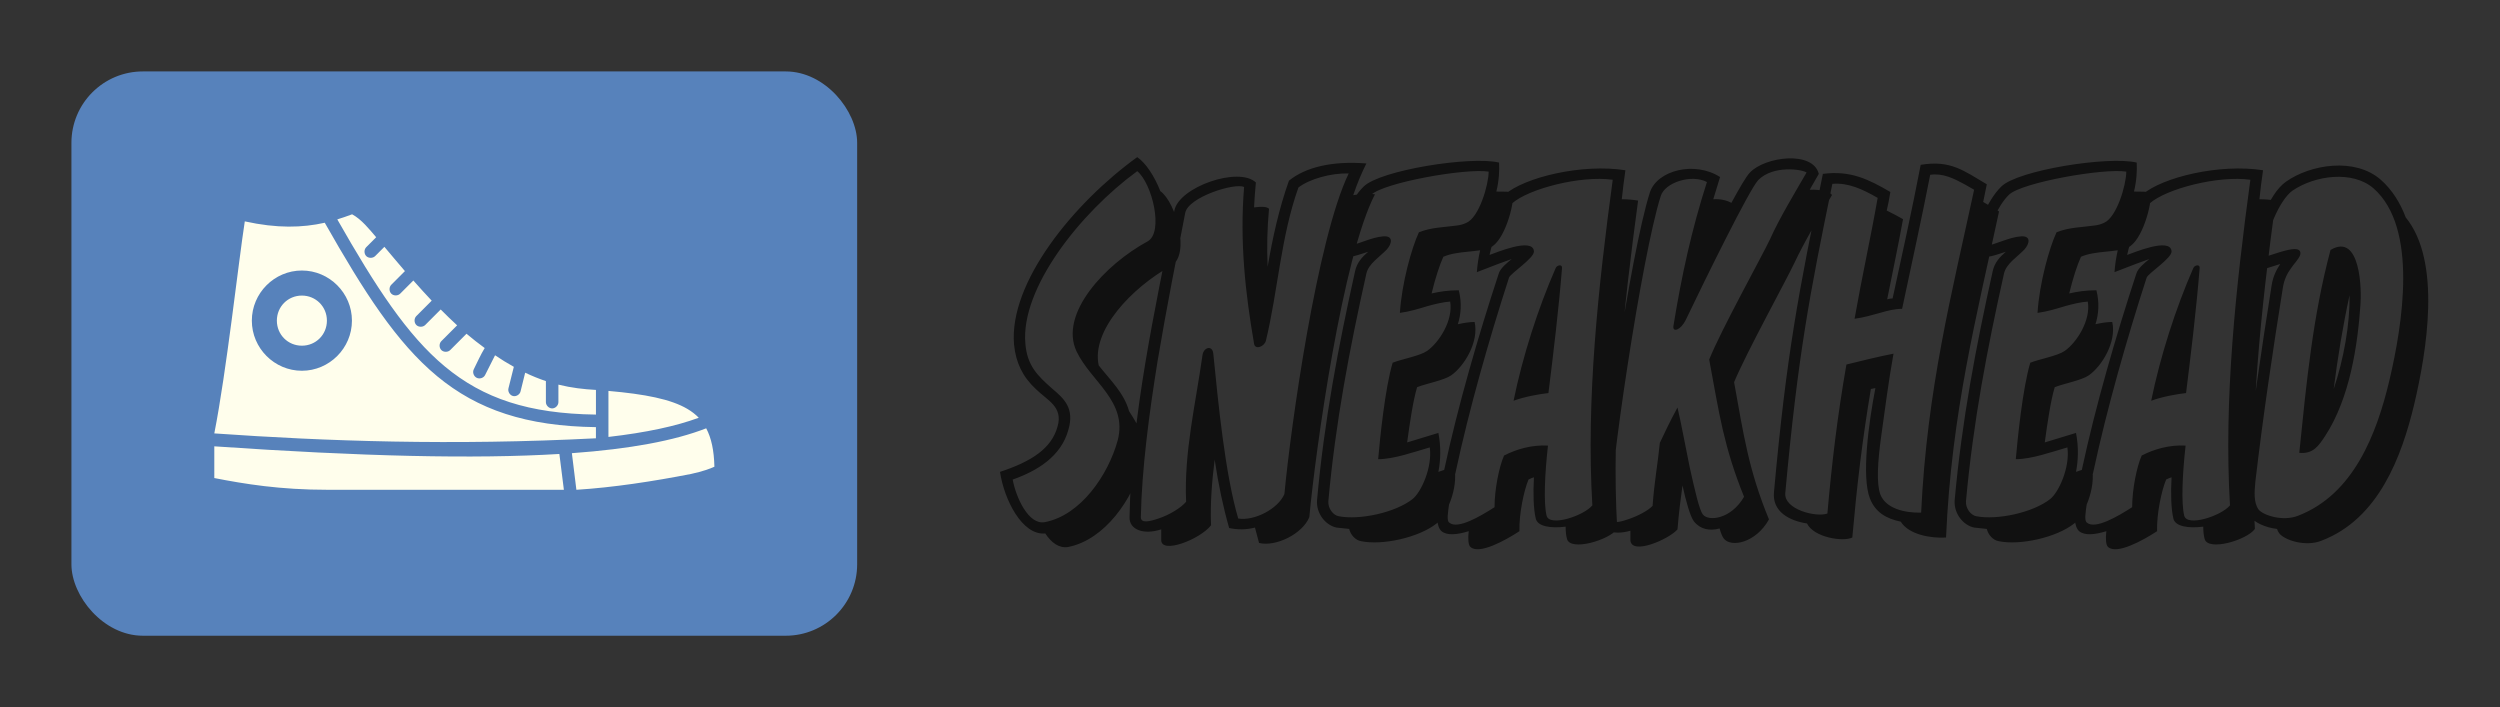 
        <svg xmlns="http://www.w3.org/2000/svg" xmlns:xlink="http://www.w3.org/1999/xlink" version="1.1" width="3181.818" 
        height="900" viewBox="0 0 3181.818 900">
			
			<rect x="0" y="0" width="3181.818" height="900" fill="#333333" stroke="none"/>
			
			<g transform="scale(9.091) translate(10, 10)">
				<defs id="SvgjsDefs2118"></defs><g id="SvgjsG2119" featureKey="symbolGroupContainer" transform="matrix(1,0,0,1,0,0)" fill="#5782bb"><rect xmlns="http://www.w3.org/2000/svg" width="110" height="79" rx="10" ry="10"></rect></g><g id="SvgjsG2120" featureKey="symbolFeature-0" transform="matrix(0.876,0,0,0.876,11.209,-4.513)" fill="#fffeec"><g xmlns="http://www.w3.org/2000/svg" transform="translate(0,-952.362)"><path d="m 32.065,980.351 c 1.502,0.798 2.778,2.426 3.843,3.661 l -1.593,1.596 c -0.368,0.377 -0.361,1.055 0.015,1.424 0.376,0.369 1.054,0.361 1.422,-0.016 l 1.469,-1.471 c 1.014,1.203 2.056,2.458 3.281,3.88 l -2.187,2.19 c -0.368,0.377 -0.361,1.055 0.015,1.424 0.376,0.369 1.054,0.361 1.422,-0.016 l 2.093,-2.096 c 1.052,1.188 1.968,2.192 2.937,3.223 l -2.468,2.472 c -0.368,0.377 -0.361,1.055 0.015,1.424 0.376,0.369 1.054,0.361 1.422,-0.016 l 2.468,-2.472 c 0.853,0.852 1.711,1.706 2.625,2.534 l -2.531,2.534 c -0.368,0.377 -0.361,1.055 0.015,1.424 0.376,0.369 1.054,0.361 1.422,-0.016 l 2.593,-2.597 c 0.937,0.796 1.911,1.551 2.906,2.284 -0.649,1.06 -1.184,2.277 -1.75,3.41 -0.237,0.475 -0.006,1.108 0.469,1.345 0.474,0.237 1.106,0.037 1.344,-0.438 l 1.593,-3.16 c 0.974,0.654 1.974,1.282 3,1.846 l -0.844,3.379 c -0.173,0.524 0.178,1.158 0.714,1.288 0.536,0.13 1.138,-0.274 1.223,-0.819 l 0.719,-2.91 c 1.082,0.514 2.178,0.962 3.312,1.345 l 0,3.348 c -0.007,0.529 0.472,1.016 1,1.016 0.528,0 1.007,-0.486 1,-1.016 l 0,-2.785 c 2.152,0.53 4.037,0.732 5.999,0.845 l 0,3.942 c -10.791,-0.141 -17.994,-2.592 -24.121,-7.666 -6.059,-5.018 -11.09,-12.763 -17.216,-23.529 0.836,-0.253 1.67,-0.557 2.375,-0.814 z m -17.154,1.126 c 5.155,1.139 9.182,1.026 12.779,0.219 6.273,11.056 11.465,19.147 17.966,24.531 6.489,5.373 14.266,7.988 25.371,8.135 l 0,1.783 c -22.938,1.176 -43.15,0.47 -60.99,-0.782 1.949,-9.843 3.87,-27.441 4.874,-33.886 z m 9.124,7.854 c -4.394,0 -7.999,3.61 -7.999,8.01 0,4.4 3.605,8.01 7.999,8.01 4.394,0 7.999,-3.61 7.999,-8.01 0,-4.4 -3.605,-8.01 -7.999,-8.01 z m 0,4.005 c 2.232,0 3.999,1.769 3.999,4.005 0,2.236 -1.767,4.005 -3.999,4.005 -2.232,0 -3.999,-1.769 -3.999,-4.005 0,-2.236 1.767,-4.005 3.999,-4.005 z m 48.992,15.238 c 5.822,0.508 9.988,1.315 12.623,2.879 0.691,0.41 1.3,0.878 1.812,1.408 -3.628,1.341 -8.388,2.371 -14.435,3.066 z m 15.623,5.976 c 0.822,1.543 1.246,3.511 1.312,6.133 -0.634,0.309 -1.865,0.751 -3.718,1.158 -6.124,1.194 -12.486,2.167 -18.341,2.534 l -0.719,-5.851 c 9.337,-0.678 16.391,-1.999 21.465,-3.974 z m -78.613,2.879 c 23.536,1.619 41.622,2.042 55.148,1.22 l 0.719,5.726 -37.744,0 c -7.649,0 -13.301,-0.933 -18.122,-1.877 z" style="text-indent:0;text-transform:none;direction:ltr;block-progression:tb;baseline-shift:baseline;color:;enable-background:accumulate;" fill="#fffeec" fill-opacity="1" stroke="none" marker="none" visibility="visible" display="inline" overflow="visible"></path></g></g><g id="SvgjsG2121" featureKey="nameFeature-0" transform="matrix(1.585,0,0,1.585,131.522,-0.556)" fill="#111111"><path d="M14.16 17.52 c-3.48 1.92 -7.08 5.72 -6.4 8.8 c1.04 1.32 2.24 2.44 2.68 4.04 c0.88 1.36 1.68 2.68 1.16 4.6 c-0.8 3.12 -3.28 6.76 -6.56 7.4 c-0.8 0.12 -1.48 -0.4 -2 -1.2 c-2.04 0.2 -3.64 -3 -4 -5.44 c2.8 -0.92 4.56 -2.08 5.08 -4 c0.52 -1.76 -0.92 -2.32 -1.92 -3.32 c-1.16 -1.08 -1.76 -2.32 -1.92 -3.92 c-0.48 -5.48 5.28 -12.52 10.88 -16.56 c0.76 0.52 1.52 1.68 2.04 3 c1.4 1 2.68 5.64 0.96 6.6 z M12.08 15.36 c1.44 -0.8 0.4 -5.12 -0.92 -6.2 c-5.04 3.68 -10.32 10.36 -9.88 15.24 c0.16 1.92 1.04 2.8 2.36 3.96 c1.04 0.88 2 1.72 1.44 3.64 c-0.64 2.36 -2.76 3.64 -4.92 4.4 c0.28 1.56 1.4 4.04 2.84 3.76 c3.16 -0.6 5.6 -4.16 6.44 -7.24 c0.88 -3.44 -2.36 -5.16 -3.64 -7.84 c-1.56 -3.32 2.52 -7.68 6.28 -9.72 z M32.16 11.2 c-2.84 5.44 -5.24 22.48 -5.8 28.52 c-0.6 1.48 -2.96 2.64 -4.44 2.28 c-0.12 -0.44 -0.24 -0.88 -0.36 -1.36 c-0.76 0.2 -1.56 0.2 -2.28 0.04 c-0.52 -1.8 -0.96 -3.88 -1.28 -6.04 c-0.24 1.92 -0.4 3.84 -0.32 5.8 c-0.96 1.24 -4.44 2.6 -4.4 1.28 l0 -0.92 c-1.6 0.52 -2.84 0 -2.8 -1.08 c0.16 -9.04 2.24 -18.24 3.96 -27.08 c0.4 -2.08 5.68 -3.92 7.2 -2.48 c-0.08 0.76 -0.12 1.48 -0.16 2.2 c0.64 -0.08 1.12 -0.08 1.32 0.12 c-0.16 1.76 -0.2 3.44 -0.12 5.12 c0.44 -2.56 1 -5.12 1.88 -7.6 c1.48 -1.2 3.84 -1.76 6.84 -1.52 c-0.4 0.8 -0.8 1.72 -1.16 2.8 c0.64 -0.12 1.32 -0.16 1.92 -0.08 z M29.84 9.36 c-1.56 -0.04 -3.44 0.48 -4.44 1.24 c-1.56 4.36 -1.8 9.08 -2.88 13.56 c-0.16 0.52 -0.96 0.8 -1.04 0.24 c-0.76 -4.4 -1.28 -9 -0.88 -13.84 c-0.8 -0.4 -4.92 0.88 -5.2 2.28 c-0.72 3.72 -1.64 8.32 -2.44 13.08 c-0.76 4.72 -1.4 9.6 -1.48 13.8 c0 0.56 0.72 0.4 1.56 0.12 c0.96 -0.32 1.96 -0.92 2.44 -1.48 c-0.2 -4.36 0.84 -8.64 1.44 -12.92 c0.08 -0.72 0.88 -0.96 0.96 -0.16 c0.44 4.4 1.04 10.6 2.2 14.56 c1.4 0.24 3.52 -0.84 4.08 -2.16 c0.56 -5.96 2.88 -22.52 5.68 -28.32 z M44.36 11.04 c0.12 1.04 -0.76 4.32 -2.04 4.88 c-1.04 0.44 -2.84 0.24 -4.12 0.8 c-0.32 0.68 -0.72 1.92 -1.04 3.24 c0.72 -0.16 1.44 -0.28 2.4 -0.28 c0.28 1.08 0.2 2.12 -0.08 3 c0.52 -0.12 1.04 -0.2 1.48 -0.2 c0.4 1.76 -0.92 3.92 -2.08 4.72 c-0.64 0.44 -2.2 0.72 -3 1.04 c-0.36 1.2 -0.64 3.12 -0.88 4.88 l2.76 -0.84 c0.24 1.24 0.2 2.4 0 3.44 c0.48 -0.16 0.92 -0.32 1.4 -0.44 c0.4 1.92 -0.72 4.32 -1.56 5 c-1.56 1.24 -4.8 1.96 -6.68 1.56 c-0.48 -0.08 -0.92 -0.56 -1.04 -1.08 c-0.4 -0.04 -0.8 -0.08 -1.12 -0.12 c-0.96 -0.2 -1.8 -1.24 -1.72 -2.4 c0.64 -7.08 1.88 -13.56 3.36 -20.24 c0.16 -0.76 0.64 -1.28 1.16 -1.72 c-0.28 0.08 -0.6 0.2 -0.88 0.28 c-0.52 0.16 -0.96 0.24 -2 0.2 c0.08 -2.44 1.28 -5.08 2.48 -6.24 c1.44 -1.44 9.44 -2.72 11.96 -2.12 c0.04 0.64 0 1.6 -0.24 2.56 c0.64 0 1.16 0 1.48 0.08 z M42.2 9.2 c-2 -0.32 -9.24 0.96 -10.36 2.04 c-0.96 0.92 -1.96 3.12 -2.12 4.56 c1.04 -0.2 2.12 -0.8 3.16 -0.88 c0.96 -0.08 0.76 0.68 0.32 1.16 c-0.6 0.64 -1.6 1.24 -1.8 2.12 c-1.48 6.64 -2.72 13.08 -3.36 20.12 c-0.04 0.64 0.44 1.24 0.92 1.32 c1.84 0.36 5 -0.32 6.52 -1.52 c0.76 -0.6 1.76 -2.8 1.52 -4.56 c-1.4 0.4 -3.16 1.04 -4.56 1.04 c0.16 -1.8 0.6 -6.24 1.28 -8.52 c0.8 -0.32 2.4 -0.6 3.04 -1.04 c1.08 -0.76 2.32 -2.72 2.04 -4.36 c-0.6 0.04 -1.28 0.2 -2 0.4 c-0.8 0.24 -1.56 0.48 -2.44 0.6 c0.16 -2.6 1.04 -5.76 1.68 -7.12 c1.08 -0.44 2.2 -0.44 3.36 -0.6 c0.32 -0.04 0.6 -0.12 0.84 -0.24 c1.12 -0.48 1.96 -3.36 1.96 -4.52 z M55.4 11.76 c-1.28 9.48 -2.4 19.6 -1.84 29 c-0.72 1 -4.16 2 -4.44 0.88 c-0.08 -0.28 -0.12 -0.64 -0.12 -1.08 c-1.28 0.16 -2.48 0 -2.64 -0.72 c-0.2 -0.84 -0.24 -2.2 -0.16 -3.64 c-0.16 0.04 -0.32 0.12 -0.48 0.2 c-0.4 0.96 -0.84 3 -0.8 4.56 c-1.28 0.84 -3.56 2.08 -4.32 1.4 c-0.2 -0.16 -0.24 -0.72 -0.16 -1.4 c-1.04 0.32 -1.92 0.4 -2.4 0 c-0.92 -0.8 0 -4.32 0.24 -5.44 c1.2 -5.6 3 -11.8 4.8 -17.28 c0.12 -0.48 0.76 -1 1.16 -1.32 c-0.68 0.24 -1.56 0.56 -3.08 1.16 c0.16 -2.52 1.4 -5.92 2.44 -6.84 c1.8 -1.56 6.88 -2.76 10.68 -2.16 c-0.12 0.88 -0.24 1.72 -0.32 2.56 c0.48 0 1 0.04 1.44 0.12 z M53.16 9.92 c-2.84 -0.4 -7.44 0.8 -8.88 2.08 c-0.72 0.6 -1.76 3.28 -2 4.56 c0.48 -0.16 3.84 -1.6 3.92 -0.32 c0.04 0.6 -2.04 1.92 -2.2 2.32 c-1.76 5.44 -3.52 11.6 -4.72 17.2 c-0.2 0.76 -0.44 1.8 -0.56 2.72 c-0.12 0.84 -0.24 1.56 0 1.72 c0.72 0.64 2.76 -0.56 4 -1.36 c0 -1.56 0.4 -3.56 0.84 -4.56 c1.08 -0.56 2.44 -0.96 3.88 -0.88 c-0.28 2.48 -0.4 5.08 -0.12 6.2 c0.28 1 3.28 0 4.04 -0.92 c-0.56 -9.32 0.52 -19.32 1.8 -28.76 z M48.68 17.72 c-0.28 3.52 -0.76 7.52 -1.2 11.04 c-0.76 0.08 -2.12 0.32 -3.08 0.68 c0.8 -3.92 2.16 -8.16 3.72 -11.72 c0.12 -0.28 0.6 -0.36 0.56 0 z M72.52 11.28 c-1.08 1.84 -2.44 4.12 -3.32 6 c-0.72 1.52 -4.28 8 -5.32 10.52 c0.84 4.64 1.28 7.76 3.08 12.12 c-1.16 2.08 -3.36 2.52 -4 1.68 c-0.12 -0.16 -0.24 -0.44 -0.36 -0.88 c-0.88 0.24 -1.72 0.08 -2.28 -0.64 c-0.32 -0.44 -0.68 -1.72 -1 -3.16 c-0.16 1.2 -0.32 2.36 -0.44 3.88 c-0.76 0.88 -4.08 2.32 -4.16 0.96 l0 -0.84 c-1.52 0.44 -2.76 0 -2.8 -1.12 c-0.16 -3.36 2.8 -23.4 4.52 -28.76 c0.64 -1.96 3.96 -2.8 6.2 -1.36 c-0.2 0.68 -0.4 1.32 -0.6 1.96 c0.6 -0.04 1.16 0.08 1.6 0.32 c0.72 -1.32 1.32 -2.36 1.64 -2.68 c1.32 -1.4 5.56 -1.96 6.08 0.12 l-0.8 1.4 c1 -0.04 1.88 0.2 1.96 0.48 z M70.28 9.28 c-0.36 -0.28 -2.96 -0.68 -4.28 0.68 c-0.8 0.88 -4.56 8.52 -6.4 12.36 c-0.44 0.88 -1.16 1.12 -1.08 0.52 c0.72 -4.44 1.6 -8.48 2.96 -12.72 c-1.36 -0.72 -3.72 0.04 -4.08 1.24 c-1.68 5.24 -4.64 25.2 -4.48 28.4 c0.04 0.56 0.76 0.44 1.56 0.16 c0.88 -0.28 1.84 -0.8 2.2 -1.2 c0.16 -2.2 0.44 -3.56 0.64 -5.56 c0.36 -0.76 0.92 -1.96 1.56 -3.12 c0.32 1.32 0.68 3.36 1.08 5.28 c0.44 1.96 0.84 3.76 1.16 4.16 c0.48 0.64 2.48 0.44 3.64 -1.56 c-0.88 -2.16 -1.44 -4.04 -1.88 -5.92 c-0.44 -1.92 -0.76 -3.84 -1.2 -6.2 c1.04 -2.6 4.64 -9.08 5.36 -10.6 c0.84 -1.88 2.2 -4.12 3.24 -5.92 z M87.28 12.72 c-1.96 9.2 -4.2 17.76 -4.68 28.8 c-1.32 0.08 -3.28 -0.24 -4 -1.4 c-1.32 -0.28 -2.24 -0.84 -2.72 -2.04 c-0.76 -1.92 -0.12 -6.68 0.48 -9.76 l-0.4 0.08 c-0.76 4.52 -1.24 8.6 -1.64 13.12 c-0.8 0.4 -3.4 0 -4 -1.24 c-1.56 -0.24 -3.08 -1.04 -2.92 -2.76 c1.12 -12.36 2.2 -17.72 4.32 -28.12 c2.44 -0.32 4.04 0.48 5.96 1.6 c-0.08 0.56 -0.2 1.12 -0.32 1.64 c0.48 0.24 0.96 0.48 1.44 0.76 c-0.4 2.2 -0.92 4.68 -1.4 7.08 c0.16 -0.04 0.32 -0.08 0.48 -0.08 c0.84 -3.88 1.68 -7.64 2.48 -11.8 c2.64 -0.44 3.8 0.52 5.84 1.72 l-0.32 1.56 c0.48 0.28 0.96 0.56 1.4 0.84 z M85.08 10.8 l-0.84 -0.48 c-0.96 -0.52 -1.92 -1 -3.04 -0.84 c-0.72 3.72 -1.6 7.68 -2.48 11.84 c-0.64 0 -1.28 0.16 -1.96 0.36 c-0.72 0.2 -1.4 0.4 -2.24 0.52 c0.64 -3.64 1.48 -7.44 2.04 -10.68 c-1.32 -0.76 -2.6 -1.36 -4 -1.24 c-2 9.72 -3.04 15.08 -4.16 27.32 c-0.12 1.44 2.72 2.16 3.72 1.8 c0.4 -4.52 0.88 -8.56 1.68 -13.16 c1.28 -0.32 2.92 -0.72 4.16 -0.96 c-0.44 2.44 -0.76 4.96 -1.08 7.24 s-0.44 4.24 -0.08 5.2 c0.48 1.24 2.16 1.64 3.6 1.6 c0.52 -10.92 2.72 -19.4 4.68 -28.52 z M100.68 11.04 c0.12 1.04 -0.76 4.32 -2.04 4.88 c-1.04 0.44 -2.84 0.24 -4.12 0.8 c-0.32 0.68 -0.72 1.92 -1.04 3.24 c0.72 -0.16 1.44 -0.28 2.4 -0.28 c0.28 1.08 0.2 2.12 -0.08 3 c0.52 -0.12 1.04 -0.2 1.48 -0.2 c0.4 1.76 -0.92 3.92 -2.08 4.72 c-0.64 0.44 -2.2 0.72 -3 1.04 c-0.36 1.2 -0.64 3.12 -0.88 4.88 l2.76 -0.84 c0.24 1.24 0.2 2.4 0 3.44 c0.48 -0.16 0.92 -0.32 1.4 -0.44 c0.4 1.92 -0.72 4.32 -1.56 5 c-1.56 1.24 -4.8 1.96 -6.68 1.56 c-0.48 -0.08 -0.92 -0.56 -1.04 -1.08 c-0.4 -0.04 -0.8 -0.08 -1.12 -0.12 c-0.96 -0.2 -1.8 -1.24 -1.72 -2.4 c0.64 -7.08 1.88 -13.56 3.36 -20.24 c0.16 -0.76 0.64 -1.28 1.16 -1.72 c-0.28 0.08 -0.6 0.2 -0.88 0.28 c-0.52 0.16 -0.96 0.24 -2 0.2 c0.08 -2.44 1.28 -5.08 2.48 -6.24 c1.44 -1.44 9.44 -2.72 11.96 -2.12 c0.04 0.64 0 1.6 -0.24 2.56 c0.64 0 1.16 0 1.48 0.08 z M98.52 9.2 c-2 -0.32 -9.24 0.96 -10.36 2.04 c-0.96 0.92 -1.96 3.12 -2.12 4.56 c1.04 -0.2 2.12 -0.8 3.16 -0.88 c0.96 -0.08 0.76 0.68 0.32 1.16 c-0.6 0.64 -1.6 1.24 -1.8 2.12 c-1.48 6.64 -2.72 13.08 -3.36 20.12 c-0.04 0.64 0.44 1.24 0.92 1.32 c1.84 0.36 5 -0.32 6.52 -1.52 c0.76 -0.6 1.76 -2.8 1.52 -4.56 c-1.4 0.4 -3.16 1.04 -4.56 1.04 c0.16 -1.8 0.6 -6.24 1.28 -8.52 c0.8 -0.32 2.4 -0.6 3.04 -1.04 c1.08 -0.76 2.32 -2.72 2.04 -4.36 c-0.6 0.04 -1.28 0.2 -2 0.4 c-0.8 0.24 -1.56 0.48 -2.44 0.6 c0.16 -2.6 1.04 -5.76 1.68 -7.12 c1.08 -0.44 2.2 -0.44 3.36 -0.6 c0.32 -0.04 0.6 -0.12 0.84 -0.24 c1.12 -0.48 1.96 -3.36 1.96 -4.52 z M111.72 11.76 c-1.28 9.48 -2.4 19.6 -1.84 29 c-0.72 1 -4.16 2 -4.44 0.88 c-0.08 -0.28 -0.12 -0.64 -0.12 -1.08 c-1.28 0.16 -2.48 0 -2.64 -0.72 c-0.2 -0.84 -0.24 -2.2 -0.16 -3.64 c-0.16 0.04 -0.32 0.12 -0.48 0.2 c-0.4 0.96 -0.84 3 -0.8 4.56 c-1.28 0.84 -3.56 2.08 -4.32 1.4 c-0.2 -0.16 -0.24 -0.72 -0.16 -1.4 c-1.04 0.32 -1.92 0.4 -2.4 0 c-0.92 -0.8 0 -4.32 0.24 -5.44 c1.2 -5.6 3 -11.8 4.8 -17.28 c0.12 -0.48 0.76 -1 1.16 -1.32 c-0.68 0.24 -1.56 0.56 -3.08 1.16 c0.16 -2.52 1.4 -5.92 2.44 -6.84 c1.8 -1.56 6.88 -2.76 10.68 -2.16 c-0.12 0.88 -0.24 1.72 -0.32 2.56 c0.48 0 1 0.04 1.44 0.12 z M109.48 9.92 c-2.84 -0.4 -7.44 0.8 -8.88 2.08 c-0.72 0.6 -1.76 3.28 -2 4.56 c0.48 -0.16 3.84 -1.6 3.92 -0.32 c0.04 0.6 -2.04 1.92 -2.2 2.32 c-1.76 5.44 -3.52 11.6 -4.72 17.2 c-0.2 0.76 -0.44 1.8 -0.56 2.72 c-0.12 0.84 -0.24 1.56 0 1.72 c0.72 0.64 2.76 -0.56 4 -1.36 c0 -1.56 0.4 -3.56 0.84 -4.56 c1.08 -0.56 2.44 -0.96 3.88 -0.88 c-0.28 2.48 -0.4 5.08 -0.12 6.2 c0.28 1 3.28 0 4.04 -0.92 c-0.56 -9.32 0.52 -19.32 1.8 -28.76 z M105 17.72 c-0.28 3.52 -0.76 7.52 -1.2 11.04 c-0.76 0.08 -2.12 0.32 -3.08 0.68 c0.8 -3.92 2.16 -8.16 3.72 -11.72 c0.12 -0.28 0.6 -0.36 0.56 0 z M123.96 29.72 c-1.12 4.68 -3.16 10.16 -8.2 12.08 c-1.4 0.56 -3.24 -0.04 -3.72 -0.64 c-0.08 -0.12 -0.16 -0.24 -0.2 -0.4 c-1.04 -0.12 -2 -0.56 -2.4 -1.12 c-0.68 -0.84 -0.6 -2.12 -0.48 -3.16 c0.64 -5.8 1.48 -11.44 2.4 -17.24 c0.12 -0.8 0.44 -1.4 0.76 -1.88 c-0.6 0.2 -1.36 0.44 -2.48 0.72 c0.12 -3.48 1.44 -6.92 3 -8 c2.16 -1.52 6.08 -2.16 8.36 -0.16 c1 0.88 1.72 2.04 2.2 3.32 c3.2 3.92 1.84 11.88 0.76 16.48 z M121.76 27.64 c1.16 -4.92 2.56 -13.48 -1.4 -16.96 c-1.84 -1.6 -5.16 -1.16 -7.16 0.2 c-1.12 0.8 -2.36 3.64 -2.52 5.88 c0.68 -0.2 2.04 -0.72 2.72 -0.72 c0.24 0 0.6 0.08 0.48 0.52 c-0.12 0.36 -0.56 0.8 -0.8 1.16 c-0.32 0.44 -0.6 0.96 -0.72 1.68 c-0.92 5.76 -1.76 11.4 -2.44 17.2 c-0.08 0.88 -0.16 1.8 0.28 2.44 c0.4 0.52 2.16 1.08 3.48 0.56 c4.92 -1.88 6.96 -7.24 8.08 -11.96 z M119.2 21 c-0.24 3.48 -0.92 8.2 -3.12 11.56 c-0.56 0.84 -1.04 1.6 -2.28 1.48 c0.64 -6.28 1.2 -12.08 2.76 -17.92 c2.68 -1.6 2.76 3.64 2.64 4.88 z M118.24 20.12 c-0.6 2.76 -1.04 5.48 -1.4 8.28 c0.88 -2.6 1.44 -5.72 1.4 -8.28 z"></path></g>
			</g>
		</svg>
	